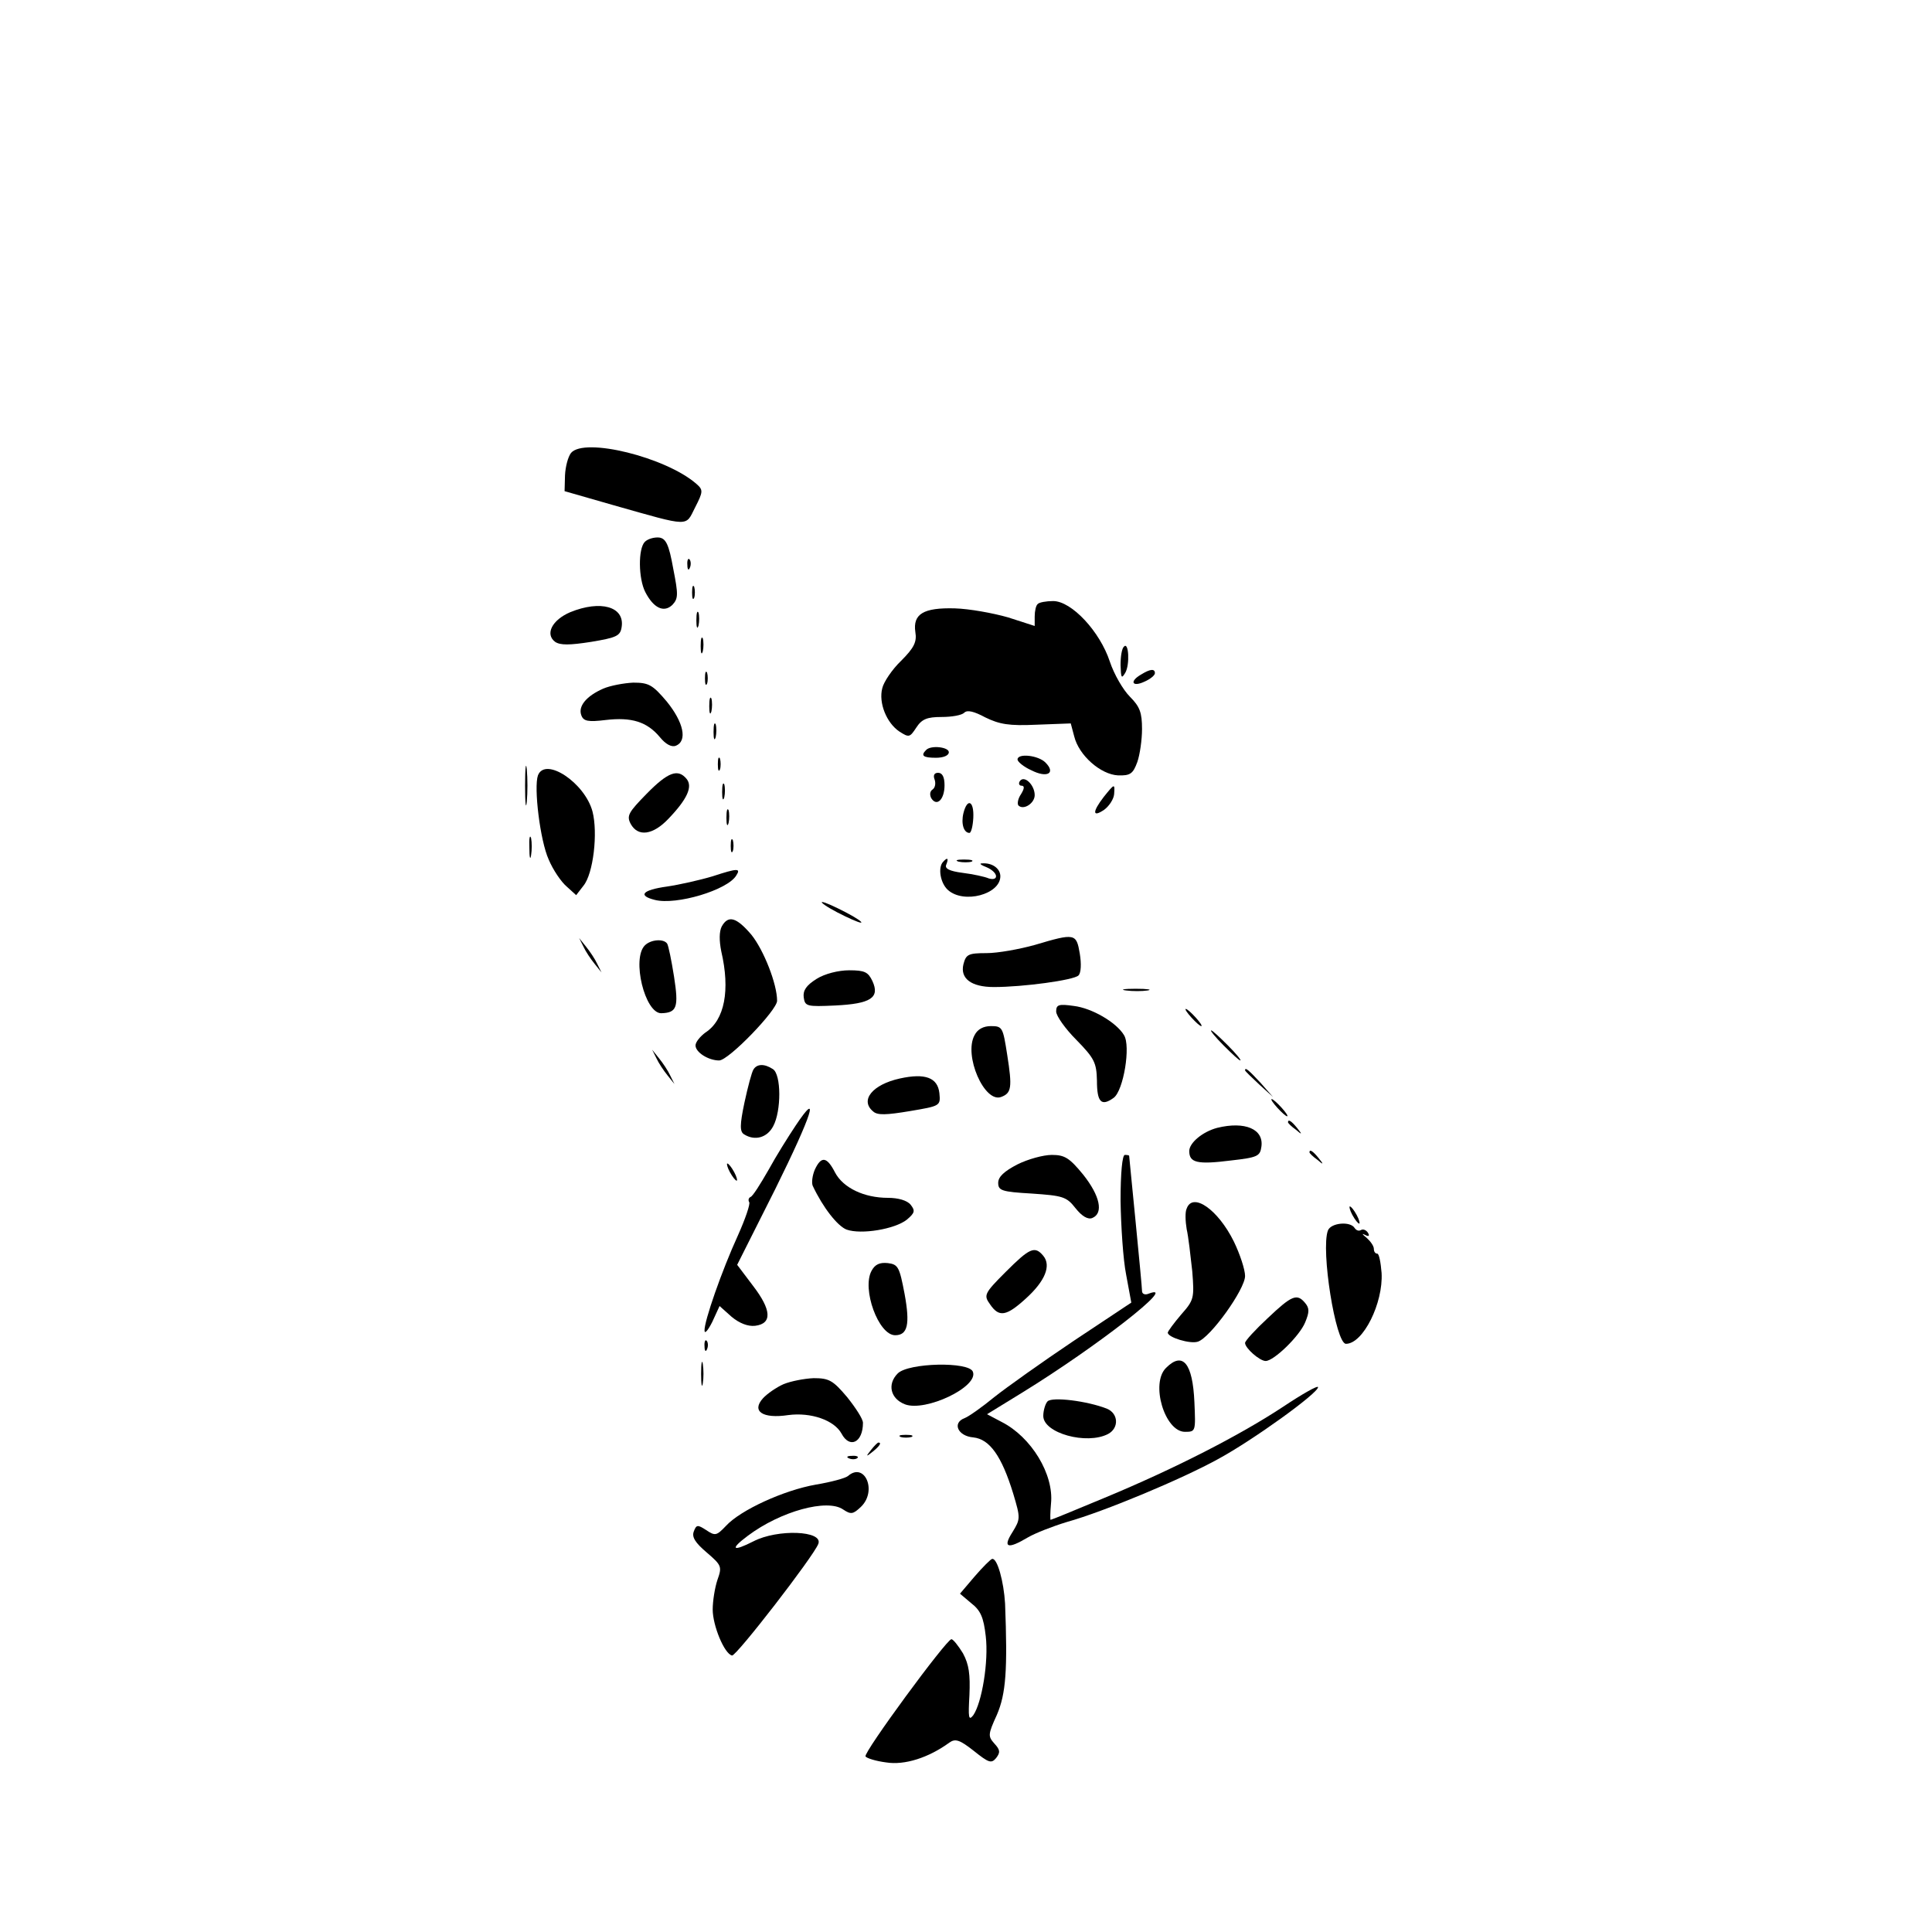 <?xml version="1.0" standalone="no"?>
<!DOCTYPE svg PUBLIC "-//W3C//DTD SVG 20010904//EN"
 "http://www.w3.org/TR/2001/REC-SVG-20010904/DTD/svg10.dtd">
<svg version="1.0" xmlns="http://www.w3.org/2000/svg"
 width="450pt" height="450pt" viewBox="0 0 450 450"
 preserveAspectRatio="xMidYMid meet">

<g transform="translate(0,450) scale(0.1,-0.1)"
fill="#000000" stroke="none">
<path d="M1330 3445 c-7 -9 -13 -32 -14 -52 l-1 -37 115 -33 c180 -51 166 -50
189 -5 19 37 19 41 3 55 -71 62 -261 109 -292 72z"/>
<path d="M1502 3238 c-16 -16 -15 -86 1 -117 19 -37 43 -49 63 -30 14 15 14
24 2 85 -10 56 -17 70 -33 72 -11 1 -26 -3 -33 -10z"/>
<path d="M1601 3184 c0 -11 3 -14 6 -6 3 7 2 16 -1 19 -3 4 -6 -2 -5 -13z"/>
<path d="M1612 3120 c0 -14 2 -19 5 -12 2 6 2 18 0 25 -3 6 -5 1 -5 -13z"/>
<path d="M2417 3093 c-4 -3 -7 -16 -7 -29 l0 -22 -62 20 c-35 10 -90 20 -124
21 -73 2 -98 -13 -92 -55 4 -23 -3 -37 -33 -67 -21 -20 -41 -50 -44 -64 -9
-34 10 -81 40 -101 22 -14 24 -14 39 9 13 20 25 25 59 25 24 0 47 4 53 10 7 7
23 3 49 -11 33 -16 55 -20 119 -17 l80 3 8 -30 c11 -45 62 -89 102 -91 29 -1
35 4 45 31 6 17 11 52 11 77 0 38 -5 52 -28 75 -16 16 -37 52 -47 82 -23 70
-89 141 -132 141 -16 0 -33 -3 -36 -7z"/>
<path d="M1328 3074 c-42 -18 -59 -51 -35 -69 12 -8 33 -8 84 0 60 10 68 14
71 35 7 47 -49 63 -120 34z"/>
<path d="M1622 3055 c0 -16 2 -22 5 -12 2 9 2 23 0 30 -3 6 -5 -1 -5 -18z"/>
<path d="M1632 2995 c0 -16 2 -22 5 -12 2 9 2 23 0 30 -3 6 -5 -1 -5 -18z"/>
<path d="M2618 2994 c-5 -4 -8 -23 -8 -43 1 -30 2 -33 11 -18 11 19 8 73 -3
61z"/>
<path d="M1642 2920 c0 -14 2 -19 5 -12 2 6 2 18 0 25 -3 6 -5 1 -5 -13z"/>
<path d="M2658 2929 c-28 -16 -21 -30 7 -17 14 6 25 15 25 20 0 11 -11 10 -32
-3z"/>
<path d="M1405 2896 c-39 -17 -59 -41 -51 -62 5 -14 16 -16 57 -11 60 7 96 -4
126 -40 13 -16 27 -24 37 -20 28 11 18 55 -21 103 -33 39 -42 44 -78 44 -22
-1 -54 -7 -70 -14z"/>
<path d="M1652 2855 c0 -16 2 -22 5 -12 2 9 2 23 0 30 -3 6 -5 -1 -5 -18z"/>
<path d="M1662 2795 c0 -16 2 -22 5 -12 2 9 2 23 0 30 -3 6 -5 -1 -5 -18z"/>
<path d="M2157 2753 c-13 -13 -7 -18 23 -18 17 0 30 5 30 13 0 12 -42 17 -53
5z"/>
<path d="M1223 2670 c0 -41 2 -58 4 -37 2 20 2 54 0 75 -2 20 -4 3 -4 -38z"/>
<path d="M1672 2720 c0 -14 2 -19 5 -12 2 6 2 18 0 25 -3 6 -5 1 -5 -13z"/>
<path d="M2370 2731 c0 -5 14 -17 32 -25 37 -19 58 -7 33 18 -17 17 -65 22
-65 7z"/>
<path d="M1253 2694 c-10 -28 5 -152 25 -196 10 -24 29 -52 42 -63 l22 -20 17
22 c23 28 34 123 21 173 -18 67 -110 128 -127 84z"/>
<path d="M1506 2651 c-42 -43 -47 -51 -37 -70 17 -31 52 -26 88 12 44 46 57
75 42 93 -20 24 -43 16 -93 -35z"/>
<path d="M2177 2684 c3 -9 1 -19 -5 -23 -6 -4 -7 -12 -3 -20 13 -21 31 -3 31
30 0 19 -5 29 -15 29 -9 0 -12 -6 -8 -16z"/>
<path d="M2375 2680 c-3 -5 -1 -10 4 -10 8 0 7 -7 -1 -20 -7 -10 -9 -22 -6
-26 12 -12 38 5 38 24 0 24 -25 48 -35 32z"/>
<path d="M1682 2655 c0 -16 2 -22 5 -12 2 9 2 23 0 30 -3 6 -5 -1 -5 -18z"/>
<path d="M2571 2644 c-27 -35 -27 -49 1 -30 12 9 22 25 23 36 2 26 1 25 -24
-6z"/>
<path d="M2244 2606 c-6 -25 1 -46 14 -46 4 0 8 16 9 35 2 40 -14 47 -23 11z"/>
<path d="M1692 2595 c0 -16 2 -22 5 -12 2 9 2 23 0 30 -3 6 -5 -1 -5 -18z"/>
<path d="M1233 2525 c0 -22 2 -30 4 -17 2 12 2 30 0 40 -3 9 -5 -1 -4 -23z"/>
<path d="M1702 2530 c0 -14 2 -19 5 -12 2 6 2 18 0 25 -3 6 -5 1 -5 -13z"/>
<path d="M2197 2493 c-13 -13 -7 -50 11 -66 37 -33 122 -10 122 32 0 18 -19
32 -43 30 -7 0 -2 -4 11 -9 12 -5 22 -14 22 -21 0 -6 -7 -8 -17 -5 -9 4 -37
10 -61 13 -31 4 -42 10 -38 19 6 15 3 18 -7 7z"/>
<path d="M2233 2493 c9 -2 23 -2 30 0 6 3 -1 5 -18 5 -16 0 -22 -2 -12 -5z"/>
<path d="M1660 2459 c-30 -9 -79 -20 -107 -24 -57 -8 -68 -21 -28 -31 50 -13
170 23 190 57 11 17 3 17 -55 -2z"/>
<path d="M1950 2375 c25 -13 50 -24 55 -24 6 0 -10 11 -35 24 -25 13 -49 24
-55 24 -5 0 10 -11 35 -24z"/>
<path d="M1681 2342 c-6 -12 -6 -33 -1 -58 21 -90 8 -160 -37 -189 -12 -9 -23
-22 -23 -30 0 -16 30 -35 55 -35 22 0 135 117 135 139 0 39 -31 118 -60 154
-35 41 -54 46 -69 19z"/>
<path d="M2410 2299 c-36 -10 -86 -19 -112 -19 -43 0 -48 -3 -54 -26 -8 -33
18 -53 71 -53 68 0 186 16 197 27 6 6 7 27 3 51 -8 47 -11 48 -105 20z"/>
<path d="M1359 2295 c5 -11 17 -29 26 -40 l16 -20 -10 20 c-5 11 -17 29 -26
40 l-16 20 10 -20z"/>
<path d="M1502 2298 c-31 -31 0 -158 38 -158 37 1 41 14 30 85 -6 38 -13 72
-16 77 -8 12 -38 10 -52 -4z"/>
<path d="M1902 2220 c-24 -15 -32 -27 -30 -43 3 -21 7 -22 73 -19 83 4 105 18
87 57 -10 21 -18 25 -54 25 -25 0 -57 -8 -76 -20z"/>
<path d="M2623 2193 c15 -2 37 -2 50 0 12 2 0 4 -28 4 -27 0 -38 -2 -22 -4z"/>
<path d="M2460 2144 c0 -10 21 -40 47 -66 42 -43 47 -53 48 -95 0 -50 10 -61
39 -40 23 17 40 121 24 146 -18 30 -75 63 -117 68 -35 5 -41 3 -41 -13z"/>
<path d="M2775 2130 c10 -11 20 -20 23 -20 3 0 -3 9 -13 20 -10 11 -20 20 -23
20 -3 0 3 -9 13 -20z"/>
<path d="M2270 2089 c-26 -47 23 -159 62 -144 24 9 26 22 14 98 -10 64 -11 67
-38 67 -17 0 -31 -7 -38 -21z"/>
<path d="M2850 2065 c19 -19 36 -35 39 -35 3 0 -10 16 -29 35 -19 19 -36 35
-39 35 -3 0 10 -16 29 -35z"/>
<path d="M1529 2035 c5 -11 17 -29 26 -40 l16 -20 -10 20 c-5 11 -17 29 -26
40 l-16 20 10 -20z"/>
<path d="M1755 2009 c-4 -6 -13 -40 -21 -77 -11 -52 -11 -68 -1 -74 25 -16 54
-8 68 19 19 35 19 121 -1 133 -20 13 -37 12 -45 -1z"/>
<path d="M2900 2007 c0 -2 15 -16 33 -33 l32 -29 -29 33 c-28 30 -36 37 -36
29z"/>
<path d="M2096 1988 c-64 -14 -94 -51 -62 -77 10 -9 31 -8 85 1 71 12 72 12
69 42 -4 36 -33 47 -92 34z"/>
<path d="M2975 1920 c10 -11 20 -20 23 -20 3 0 -3 9 -13 20 -10 11 -20 20 -23
20 -3 0 3 -9 13 -20z"/>
<path d="M1853 1878 c-16 -24 -45 -70 -63 -103 -19 -33 -37 -62 -42 -63 -4 -2
-6 -7 -3 -12 3 -4 -9 -39 -26 -77 -38 -83 -79 -201 -78 -222 0 -9 8 0 18 20
l17 37 28 -25 c18 -15 38 -23 55 -21 40 5 38 37 -5 93 l-37 49 89 177 c86 174
105 234 47 147z"/>
<path d="M3000 1886 c0 -2 8 -10 18 -17 15 -13 16 -12 3 4 -13 16 -21 21 -21
13z"/>
<path d="M2835 1873 c-34 -9 -65 -35 -65 -54 0 -27 18 -32 97 -22 62 7 68 10
71 32 6 41 -38 60 -103 44z"/>
<path d="M3050 1816 c0 -2 8 -10 18 -17 15 -13 16 -12 3 4 -13 16 -21 21 -21
13z"/>
<path d="M2370 1788 c-31 -16 -45 -29 -45 -43 0 -18 8 -21 78 -25 72 -5 81 -7
102 -34 15 -19 29 -27 39 -23 27 11 18 52 -21 101 -32 39 -43 46 -73 46 -20 0
-56 -10 -80 -22z"/>
<path d="M2610 1703 c1 -60 6 -137 13 -172 l12 -65 -134 -89 c-73 -49 -156
-108 -185 -131 -28 -23 -59 -45 -69 -49 -30 -11 -16 -42 20 -45 38 -4 66 -43
93 -131 17 -57 17 -59 -2 -90 -23 -36 -11 -40 36 -12 17 10 58 26 91 36 86 24
268 100 353 147 81 44 232 153 232 167 0 5 -37 -16 -82 -46 -100 -66 -252
-144 -416 -212 -67 -28 -123 -51 -125 -51 -1 0 -1 17 1 38 7 68 -46 155 -115
190 l-34 18 83 51 c172 106 366 257 294 230 -9 -4 -16 -1 -16 6 0 7 -7 80 -15
162 -8 83 -15 151 -15 153 0 1 -4 2 -10 2 -6 0 -10 -42 -10 -107z"/>
<path d="M1898 1776 c-6 -14 -8 -31 -5 -38 24 -51 58 -94 79 -102 34 -12 112
1 140 23 19 16 20 21 9 35 -8 10 -29 16 -53 16 -55 0 -104 23 -123 59 -19 37
-32 39 -47 7z"/>
<path d="M1700 1770 c6 -11 13 -20 16 -20 2 0 0 9 -6 20 -6 11 -13 20 -16 20
-2 0 0 -9 6 -20z"/>
<path d="M2764 1685 c-4 -8 -3 -30 0 -48 4 -17 9 -62 13 -98 5 -63 4 -67 -26
-101 -17 -20 -31 -39 -31 -42 0 -11 52 -27 70 -21 29 9 110 122 110 153 0 15
-12 51 -26 80 -37 75 -96 116 -110 77z"/>
<path d="M3150 1670 c6 -11 13 -20 16 -20 2 0 0 9 -6 20 -6 11 -13 20 -16 20
-2 0 0 -9 6 -20z"/>
<path d="M3093 1634 c-17 -45 18 -264 42 -264 40 0 87 95 83 165 -2 25 -6 45
-10 45 -5 0 -8 5 -8 11 0 7 -8 18 -17 26 -10 8 -12 11 -4 7 9 -5 12 -3 7 5 -4
6 -11 9 -16 6 -5 -3 -11 -1 -15 5 -10 16 -55 12 -62 -6z"/>
<path d="M2342 1537 c-50 -50 -51 -54 -36 -75 21 -31 38 -28 84 14 44 40 59
76 40 99 -20 24 -32 18 -88 -38z"/>
<path d="M2030 1540 c-23 -42 16 -150 55 -150 29 0 35 25 22 96 -12 63 -15 69
-39 72 -19 2 -30 -3 -38 -18z"/>
<path d="M2953 1430 c-29 -27 -53 -53 -53 -58 0 -12 34 -42 48 -42 19 0 79 58
92 90 10 24 10 33 0 45 -19 23 -31 18 -87 -35z"/>
<path d="M1641 1364 c0 -11 3 -14 6 -6 3 7 2 16 -1 19 -3 4 -6 -2 -5 -13z"/>
<path d="M1633 1300 c0 -25 2 -35 4 -22 2 12 2 32 0 45 -2 12 -4 2 -4 -23z"/>
<path d="M2716 1314 c-37 -36 -3 -149 44 -149 25 0 25 1 22 69 -4 91 -27 119
-66 80z"/>
<path d="M2091 1301 c-25 -25 -17 -59 17 -72 48 -18 172 41 158 76 -9 24 -150
21 -175 -4z"/>
<path d="M1825 1276 c-16 -7 -38 -22 -48 -33 -27 -30 -1 -48 59 -39 53 7 107
-12 124 -43 19 -36 50 -21 50 25 0 9 -17 35 -37 60 -33 39 -42 44 -78 44 -22
-1 -53 -7 -70 -14z"/>
<path d="M2440 1236 c-5 -5 -10 -21 -10 -34 0 -40 101 -68 151 -42 26 14 24
48 -3 59 -46 18 -127 28 -138 17z"/>
<path d="M2098 1153 c6 -2 18 -2 25 0 6 3 1 5 -13 5 -14 0 -19 -2 -12 -5z"/>
<path d="M2029 1123 c-13 -16 -12 -17 4 -4 16 13 21 21 13 21 -2 0 -10 -8 -17
-17z"/>
<path d="M1978 1103 c7 -3 16 -2 19 1 4 3 -2 6 -13 5 -11 0 -14 -3 -6 -6z"/>
<path d="M1975 1062 c-6 -5 -39 -14 -75 -20 -74 -13 -175 -59 -209 -96 -22
-23 -25 -24 -46 -10 -20 13 -23 13 -29 -3 -5 -13 3 -26 30 -49 35 -30 36 -33
25 -64 -6 -18 -11 -49 -11 -69 0 -37 27 -103 45 -107 9 -3 190 231 201 260 12
31 -95 35 -151 6 -49 -25 -56 -19 -13 13 76 57 185 87 222 61 18 -12 23 -11
41 6 39 37 9 106 -30 72z"/>
<path d="M2270 828 l-34 -40 26 -22 c22 -17 29 -33 34 -77 7 -59 -9 -155 -29
-184 -11 -14 -12 -6 -9 47 2 48 -1 71 -15 97 -11 18 -23 33 -27 33 -12 -1
-206 -265 -200 -273 2 -4 24 -11 48 -14 43 -7 99 11 147 46 14 10 24 7 57 -19
35 -28 41 -30 52 -17 10 13 10 19 -4 34 -15 17 -15 21 6 67 21 49 25 104 19
259 -3 51 -18 106 -30 104 -3 0 -22 -19 -41 -41z"/>
</g>
</svg>
